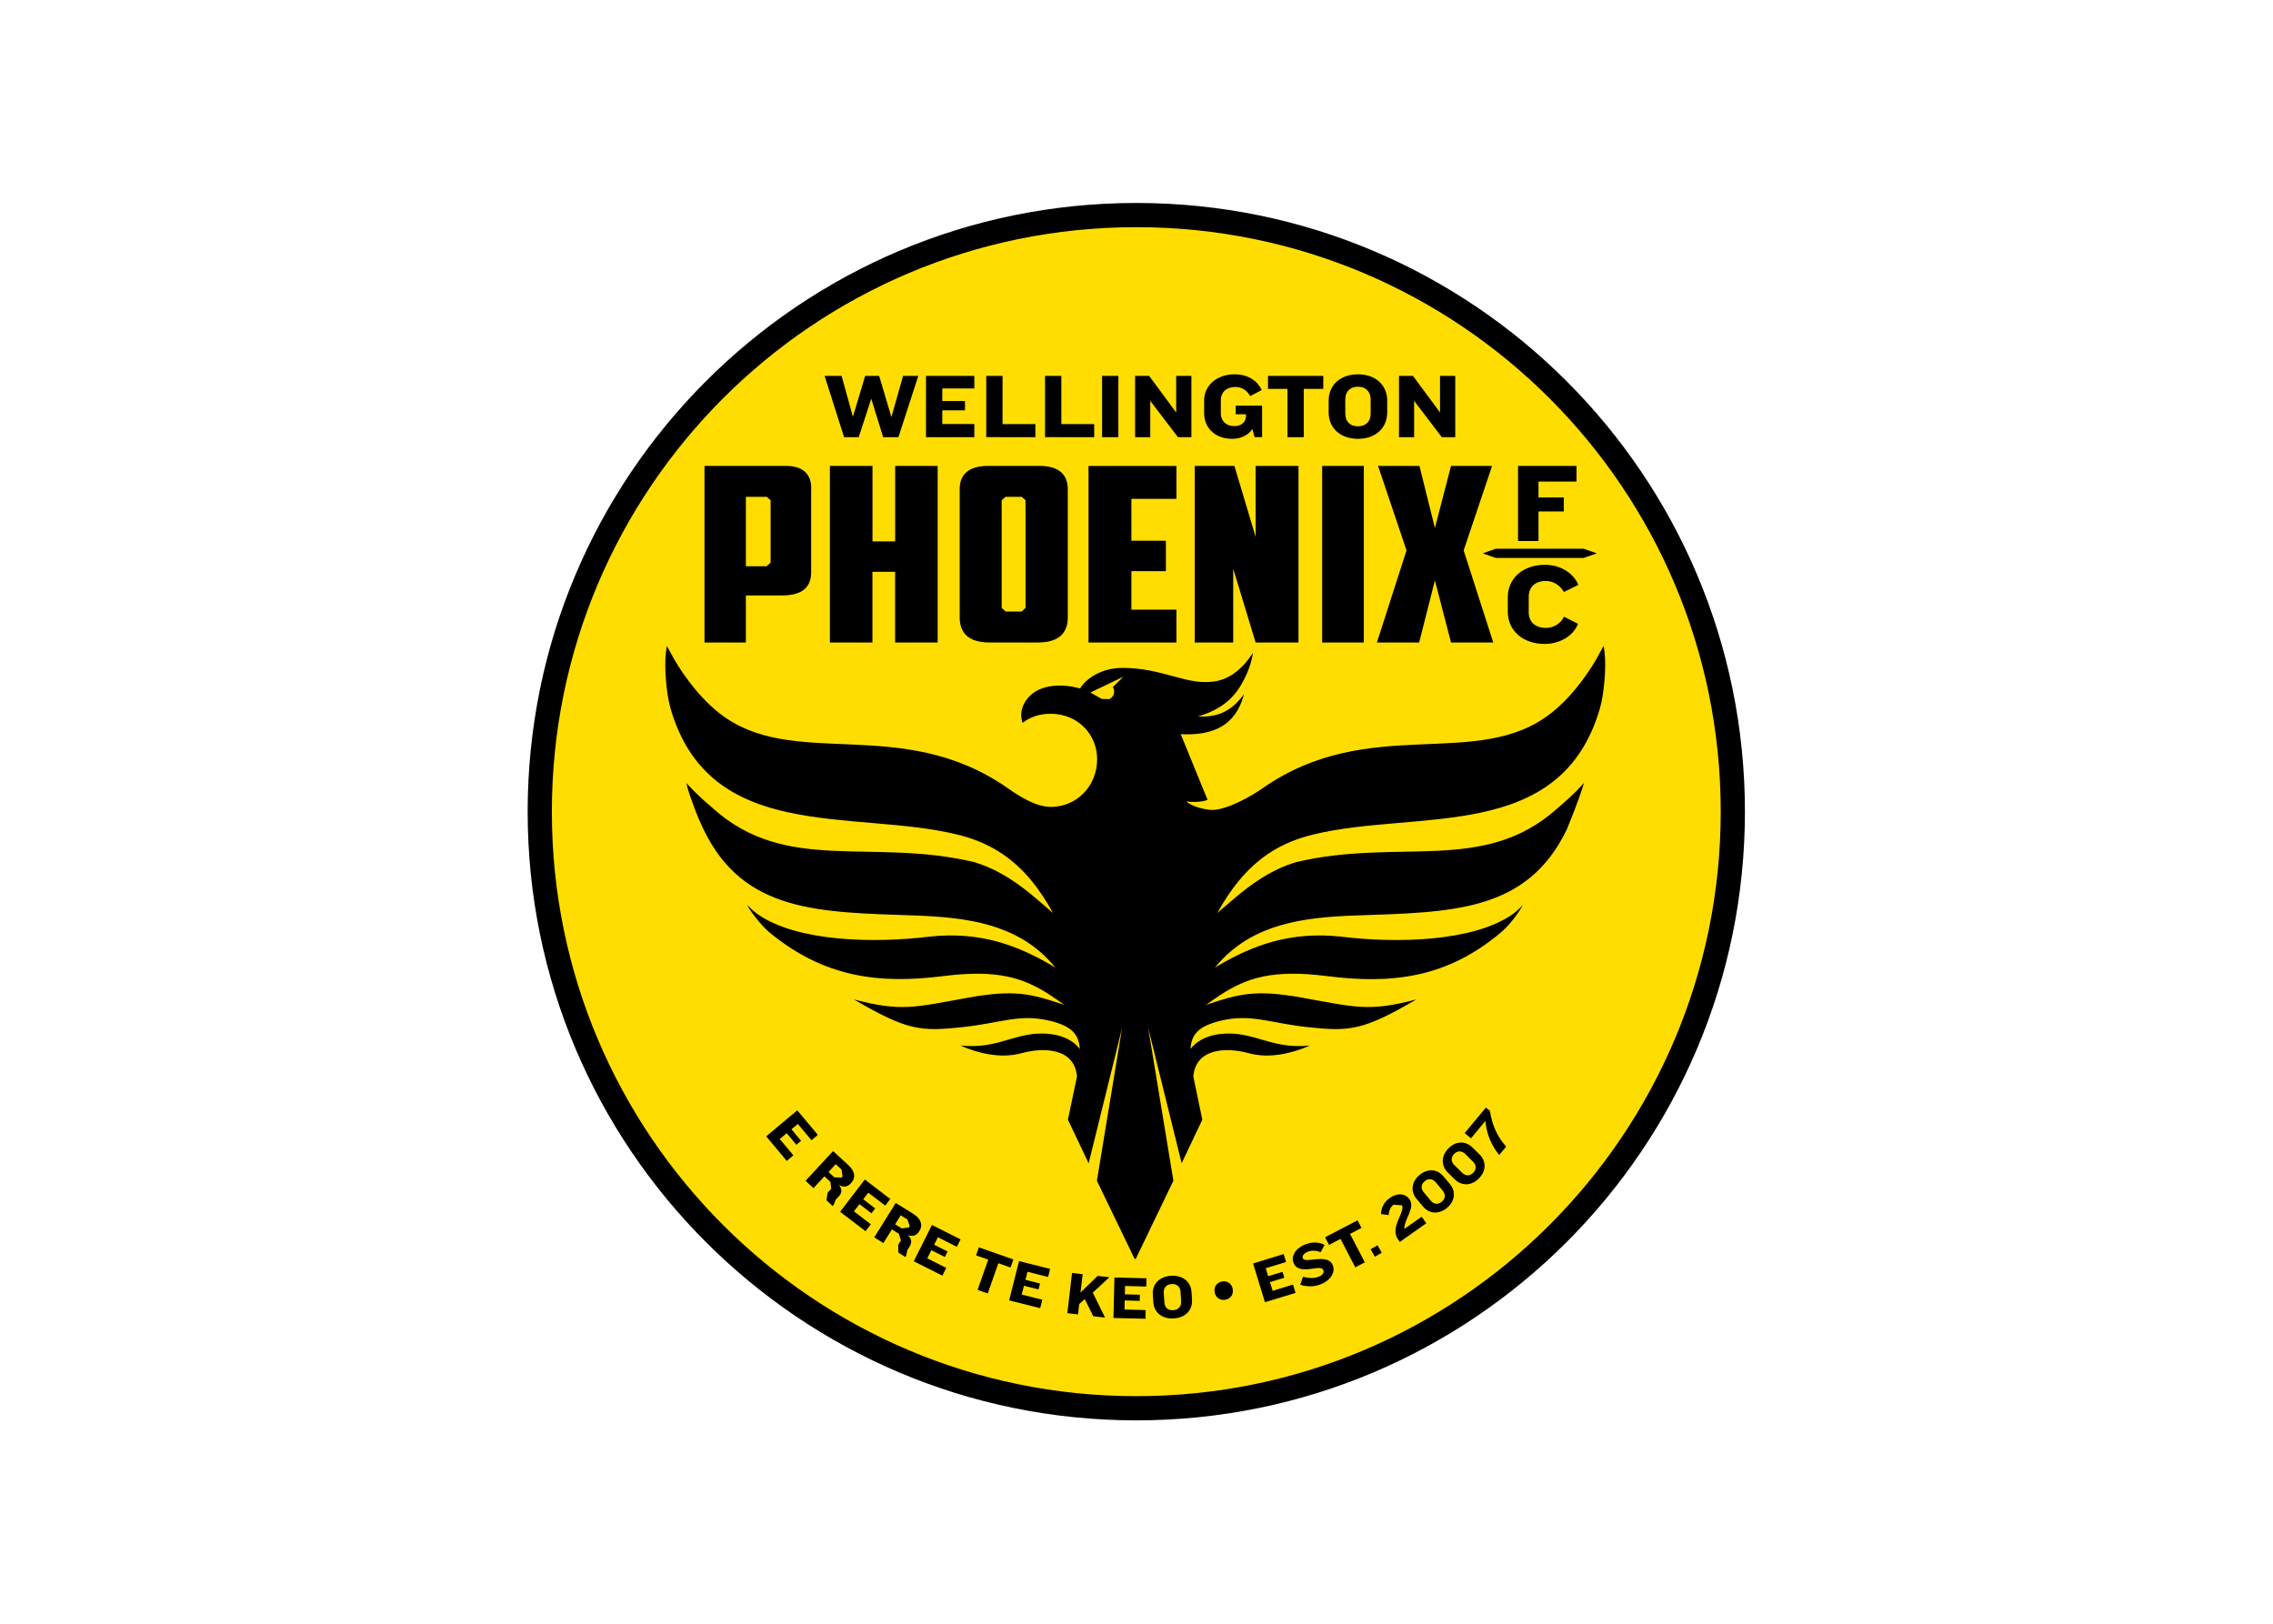 <svg clip-rule="evenodd" fill-rule="evenodd" stroke-linejoin="round" stroke-miterlimit="2" viewBox="0 0 560 400" xmlns="http://www.w3.org/2000/svg"><g fill-rule="nonzero" transform="matrix(1.202 0 0 1.202 129.699 49.699)"><path d="m125 2.87c-67.35 0-122.14 54.79-122.14 122.13s54.79 122.14 122.14 122.14 122.13-54.79 122.13-122.14-54.79-122.13-122.13-122.13z" fill="#fd0"/><path d="m125 .25c-68.9 0-124.75 55.85-124.75 124.75s55.85 124.75 124.75 124.75 124.75-55.85 124.75-124.75-55.85-124.75-124.75-124.75zm0 244.54c-66.16 0-119.79-53.63-119.79-119.79 0-66.15 53.63-119.79 119.79-119.79s119.79 53.63 119.79 119.79-53.64 119.79-119.79 119.79zm-75.85-53.25 6.36-5.33 4.22 5.03-1.3 1.1-2.8-3.34-1.31 1.09 1.97 2.36-.96.81-1.98-2.36-1.43 1.19 2.8 3.34-1.37 1.15zm15.41 8.46-1.46-.06-1.18-1.1 1.47-1.6 1.19 1.1.21 1.4zm-1.79 5.82.19-.2.45-1.11.64-.7c.56-.6.74-1.42.01-2.31.96.57 1.79.37 2.36-.27l.2-.21c.86-.93.77-2.29-.61-3.56l-3.16-2.9-5.64 6.09 1.62 1.5 2.24-2.41 1.24 1.14.16 1.4-.74.83-.24 1.53zm6.74 5.16 1.08-1.42-3.46-2.65 1.13-1.47 2.46 1.87.76-1-2.44-1.87 1.03-1.35 3.47 2.64 1.03-1.35-5.21-3.99-5.07 6.61zm8.86-.76-1.43.2-1.37-.85 1.14-1.85 1.38.86.47 1.34zm-.69 6.05.15-.23.24-1.17.5-.81c.43-.69.46-1.54-.42-2.27 1.05.38 1.83.02 2.29-.7l.15-.24c.68-1.08.32-2.4-1.26-3.39l-3.63-2.27-4.41 7.05 1.87 1.17 1.75-2.8 1.43.9.42 1.35-.57.94.05 1.57zm7.58 3.82.79-1.59-3.89-1.96.84-1.66 2.76 1.38.56-1.12-2.75-1.39.77-1.53 3.89 1.96.75-1.53-5.86-2.94-3.73 7.43zm13.97-1.67.58-1.65-7.07-2.48-.59 1.64 2.5.88-2.18 6.2 2.08.72 2.18-6.19zm6.07 8.33.44-1.72-4.22-1.07.45-1.79 2.99.74.31-1.21-2.99-.76.42-1.65 4.22 1.07.42-1.65-6.37-1.61-2.03 8.06zm13.3 1.94-2.52-5.12 3.41-3.15-2.41-.28-3.52 3.42.45-3.77-2.18-.26-.96 8.25 2.18.25.25-2.12 1.14-1 1.75 3.5zm1.72.08 6.56.15.05-1.77-4.35-.12.04-1.86 3.08.09.04-1.26-3.09-.08.05-1.71 4.35.11.04-1.69-6.57-.16zm13.87-3.42c.07 1-.5 1.74-1.6 1.82-1.11.08-1.77-.58-1.83-1.58l-.13-1.96c-.08-1 .49-1.75 1.6-1.82 1.1-.08 1.77.57 1.84 1.58zm-1.48 3.51c2.43-.16 3.85-1.78 3.71-3.84l-.1-1.61c-.16-2.07-1.79-3.45-4.21-3.29-2.43.17-3.88 1.77-3.72 3.84l.1 1.6c.15 2.07 1.8 3.46 4.22 3.3m10.55-3.83c1.07-.2 1.71-1.1 1.5-2.21-.2-1.1-1.11-1.72-2.18-1.53-1.09.21-1.72 1.1-1.52 2.22.21 1.09 1.12 1.72 2.2 1.52m14.38-1.4-.52-1.71-4.17 1.28-.55-1.78 2.94-.9-.36-1.21-2.95.9-.5-1.64 4.17-1.27-.49-1.63-6.27 1.93 2.43 7.94zm5.25-1.8c1.97-.81 2.96-2.46 2.38-3.88-1.05-2.57-5.64-.23-6.13-1.42-.19-.48.2-1 1.02-1.34.81-.34 1.79-.25 2.65.09l.78-1.5c-1.1-.56-2.52-.69-4.02-.06-2.04.83-2.88 2.46-2.33 3.77 1.1 2.72 5.55.13 6.08 1.44.2.49-.02 1-.88 1.36-.93.38-2.02.38-3.27.01l-.56 1.66c1.38.41 2.76.48 4.28-.13m8.27-11.52-.81-1.55-6.65 3.47.81 1.56 2.35-1.23 3.03 5.83 1.96-1.03-3.04-5.82zm4.16 5.08-.88-1.52-1.41.82.88 1.52zm9.12-6.03-.94-1.34-3.55 2.49c-.11-1.96 2.32-4.27 1.05-6.08-.78-1.12-2.36-1.43-4.05-.24-1.25.88-1.71 1.97-1.8 3.27l1.56.22c.09-.95.38-1.65 1.04-2.13l1.68.12c.86 1.23-2.56 4.43-.79 6.98l.38.53zm3.34-6.72c.6.72.67 1.61-.15 2.29-.83.7-1.7.48-2.29-.23l-1.4-1.67c-.6-.71-.67-1.58.16-2.29.82-.69 1.68-.49 2.29.23zm.91 3.56c1.68-1.41 1.83-3.41.59-4.89l-1.32-1.57c-1.25-1.5-3.23-1.67-4.91-.27-1.68 1.41-1.86 3.41-.59 4.9l1.32 1.56c1.23 1.5 3.24 1.67 4.91.27m5.31-9.49c.67.65.81 1.53.06 2.3-.77.77-1.64.62-2.3-.03l-1.56-1.54c-.66-.66-.8-1.52-.05-2.3.76-.75 1.64-.63 2.3.03zm1.22 3.46c1.54-1.54 1.53-3.55.15-4.91l-1.46-1.43c-1.39-1.39-3.39-1.38-4.92.17s-1.53 3.56-.16 4.93l1.46 1.44c1.38 1.36 3.4 1.35 4.93-.2m5.6-6.52c-1.89-2.1-2.87-4.45-3.34-7.32l-.82-.68-4.35 5.22 1.29 1.08 2.97-3.57c.14 2.47 1.29 5.22 2.83 6.97zm-151.54-133.17.77.7v12.78l-.83.75h-4.24v-14.23zm-12.78-6.34v36.19h8.48v-9.64h7.31c4.78 0 6.07-2.09 6.07-4.84v-17.32c0-2.64-1.71-4.39-5.07-4.39zm47.8 0h-8.72v15.47h-4.65v-15.47h-8.73v36.19h8.72v-14.48h4.65v14.48h8.72v-36.19zm17.23 6.34.77.7v22.07l-.82.74h-3.24l-.83-.74v-22.07l.78-.7zm9.42-1.65c0-2.84-1.76-4.69-5.76-4.69h-10.6c-4 0-5.78 1.85-5.78 4.69v26.36c0 2.75 1.35 5.14 6.13 5.14h9.9c4.76 0 6.12-2.4 6.12-5.14v-26.36zm4.26 31.5h18.02v-6.73h-9.23v-7.89h7.07v-6.23h-7.07v-8.59h9.23v-6.74h-18.02zm21.77 0h7.89v-15.12l4.59 15.12h8.79v-36.19h-8.79v14.53l-4.35-14.53h-8.13zm26.12 0h8.54v-36.19h-8.54zm34.83-36.19h-8.42l-3.3 12.73-3.17-12.73h-8.48l5.83 17.32-6.07 18.87h8.66l3.23-12.73 3.3 12.73h8.66l-6.07-18.87zm17.3 3.22v-3.22h-11.98v15.4h4.19v-6.07h5.19v-2.87h-5.19v-3.25h7.79zm-2.59 27.76c-.7 1.37-2.1 2.22-3.65 2.22-2.19 0-3.55-1.21-3.55-3.18v-3.21c0-1.98 1.34-3.23 3.5-3.23 1.5 0 2.88.83 3.67 2.21l.03.06 2.96-1.46-.02-.06c-.76-1.95-3.22-4.06-6.8-4.06-4.49 0-7.63 2.73-7.63 6.65v2.98c0 3.88 3.12 6.59 7.58 6.59 2.57 0 5.66-1.26 6.78-4.07l.02-.06-2.87-1.46zm6.76-13.06-2.69-.94h-18.04l-2.65.94 2.65.94h18.04zm-139.08-36.36h-3.12l-2.39 8.43-2.51-8.43h-2.87l-2.51 8.37-2.32-8.37h-3.48l3.99 12.55h3l2.57-7.88 2.44 7.88h3.13zm11.49 12.55v-2.69h-6.57v-2.81h4.65v-1.9h-4.65v-2.58h6.57v-2.57h-9.91v12.55zm12.51 0v-2.68h-6.73v-9.87h-3.34v12.55zm12.06 0v-2.68h-6.74v-9.87h-3.34v12.55zm1.61 0h3.34v-12.55h-3.34zm18.31 0v-12.55h-3.12v7.5l-.92-1.26-4.62-6.24h-2.88v12.55h3.11v-7.46l.96 1.28 4.71 6.18zm14.49 0v-6.46h-5.41v1.77h2.11v.32c0 1.21-.88 2.11-2.4 2.11-1.77 0-2.76-1.14-2.76-2.62v-2.75c0-1.5 1.09-2.66 3-2.66 1.41 0 2.44.81 3.01 1.87l2.38-1.24c-.9-1.88-2.76-3.22-5.58-3.22-3.77 0-6.23 2.43-6.23 5.31v2.66c0 2.87 2.07 5.25 5.77 5.25 1.8 0 3.27-.78 4.12-2l.45 1.65h1.54zm12.54-9.9v-2.65h-11.33v2.65h3.99v9.91h3.34v-9.91zm9.71 5.1c0 1.53-.94 2.58-2.6 2.58-1.68 0-2.6-1.05-2.6-2.58v-2.96c0-1.52.92-2.58 2.6-2.58 1.66 0 2.6 1.07 2.6 2.58zm-2.6 5.14c3.67 0 5.99-2.28 5.99-5.41v-2.43c0-3.12-2.32-5.38-5.99-5.38-3.68 0-6.01 2.26-6.01 5.38v2.43c0 3.13 2.33 5.41 6.01 5.41m19.94-.34v-12.55h-3.12v7.5l-.92-1.26-4.62-6.24h-2.87v12.55h3.1v-7.46l.96 1.28 4.71 6.18zm-29.21 81.46c-6.12 1.5-10.99 4.4-15.2 9.52-1.54 1.87-2.99 4.05-4.37 6.55l1.67-1.43 1.89-1.62c3.13-2.64 7.24-5.78 12.65-7.4 21.09-4.97 38.45 2.44 53.4-10.92 1.06-.93 3.52-2.94 5.55-5.3-.13.45-.27 1.03-.98 3-.7 1.97-1.36 3.65-2.49 6.43-8.19 17.16-23.76 17.05-43.39 17.74-10.93.38-20.7 1.81-27.77 9.51l-1.04 1.18.89-.53c6.59-3.81 14.31-7.01 25.03-5.82 11.5 1.41 27.01 1 35.02-4.52 1.17-.81 2.24-1.99 2.24-1.99s-1.84 3.36-4.51 5.62c-11.06 9.36-22.4 10.66-35.68 8.97-11.08-1.41-16.4.35-21.74 3.8-1 .65-2.05 1.39-3.05 2.11l.45-.16c6.3-2.08 9.69-3.06 19.29-1.32 11.01 1.99 13.76 2.9 23.4.34-10.97 6.41-13.7 6.62-22.39 5.68-7.54-.81-11.46-2.75-17.54-1.35-4.92 1.13-6.22 2.98-6.39 5.86 1.78-2.38 5.22-3.5 9.46-3.11 5.15.6 8.26 3.05 15.03 2.38-3.57 1.58-8.28 2.74-12.5 1.58-4.71-1.29-10.92-1.03-11.41 4.77l1.85 8.85-4.24 8.93-6.86-27.77 5.17 31.35-7.75 16.08-.23-.47.15.29-.09.18-7.76-16.08 5.17-31.35-6.86 27.77-4.25-8.93 1.86-8.85c-.5-5.79-6.69-6.06-11.42-4.77-4.21 1.16-8.93 0-12.48-1.58 6.75.67 9.87-1.78 15.01-2.38 4.26-.39 7.7.73 9.47 3.11-.18-2.89-1.48-4.74-6.4-5.86-6.08-1.39-10 .55-17.54 1.35-8.71.94-11.42.73-22.39-5.68 9.65 2.57 12.4 1.65 23.4-.34 9.6-1.74 13-.76 19.3 1.32l.45.16c-.99-.72-2.03-1.46-3.04-2.11-5.35-3.45-10.67-5.21-21.75-3.8-13.28 1.69-24.5.24-35.67-8.97-1.83-1.52-4.4-5.01-4.52-5.62.79.84 1.37 1.37 2.25 1.99 8.01 5.52 23.52 5.93 35.01 4.52 10.71-1.19 18.44 2.01 25.03 5.82l.88.53-1.03-1.18c-7.06-7.7-16.83-9.12-27.75-9.51-19.64-.68-35.21-.57-43.4-17.74-1.35-2.79-1.89-4.5-2.61-6.47-.7-1.97-.74-2.51-.86-2.96 2.04 2.36 4.5 4.37 5.55 5.3 14.96 13.36 32.31 5.95 53.4 10.92 5.42 1.62 9.52 4.76 12.65 7.4l1.89 1.62 1.67 1.43c-1.39-2.51-2.83-4.68-4.36-6.55-4.2-5.12-9.1-8.03-15.21-9.52-21.35-5.23-50.87 1.88-58.87-25.97-.85-2.97-1.27-8.57-.93-11.24.08-.8.21-1.45.21-1.45l.03.06.67 1.2c1.77 3.44 5.39 8.76 9.83 12.33 15.24 12.23 37.42.13 59.5 15.66 2.17 1.53 5.61 3.73 8.68 3.73 5.22 0 9.48-4.19 9.48-9.8 0-4.93-3.81-9.25-9.47-9.29-2.33-.01-4.22.65-5.8 1.85 0 0-1.14-2.44 1.1-5.11 2.1-2.51 6.27-3.11 10.6-1.95l.09.02c1.21-2.09 4.53-4.2 8.53-4.2l.12-.01c8.25 0 13.09 3.58 18.72 2.8 3.07-.42 5.61-2.27 7.99-5.77l.05-.07-.01.08c-.01.08-.31 2.41-1.75 5.23-1.7 3.36-4.07 6.09-9.51 7.68 3.2.14 6.41-.4 9.38-4.49l.05-.07-.02.09c-1.71 6.51-6.54 8.44-12.94 8.1l5.51 13.48-.02.01c-.16.05-1.94.66-4.32.29 1.07 1.1 3.98 1.75 5.29 1.75 3.05 0 8.01-2.83 10.19-4.35 22.09-15.54 44.27-3.43 59.49-15.66 4.46-3.57 8.06-8.89 9.83-12.33l.67-1.2.04-.06s.13.65.21 1.45c.34 2.68-.09 8.28-.94 11.24-8.01 27.84-37.54 20.73-58.89 25.97m-38.82-32.36-6.74 3.23 2.3 1.32 1.58.04c.86-.41 1.23-1.44.81-2.3l-.1-.17z"/></g></svg>